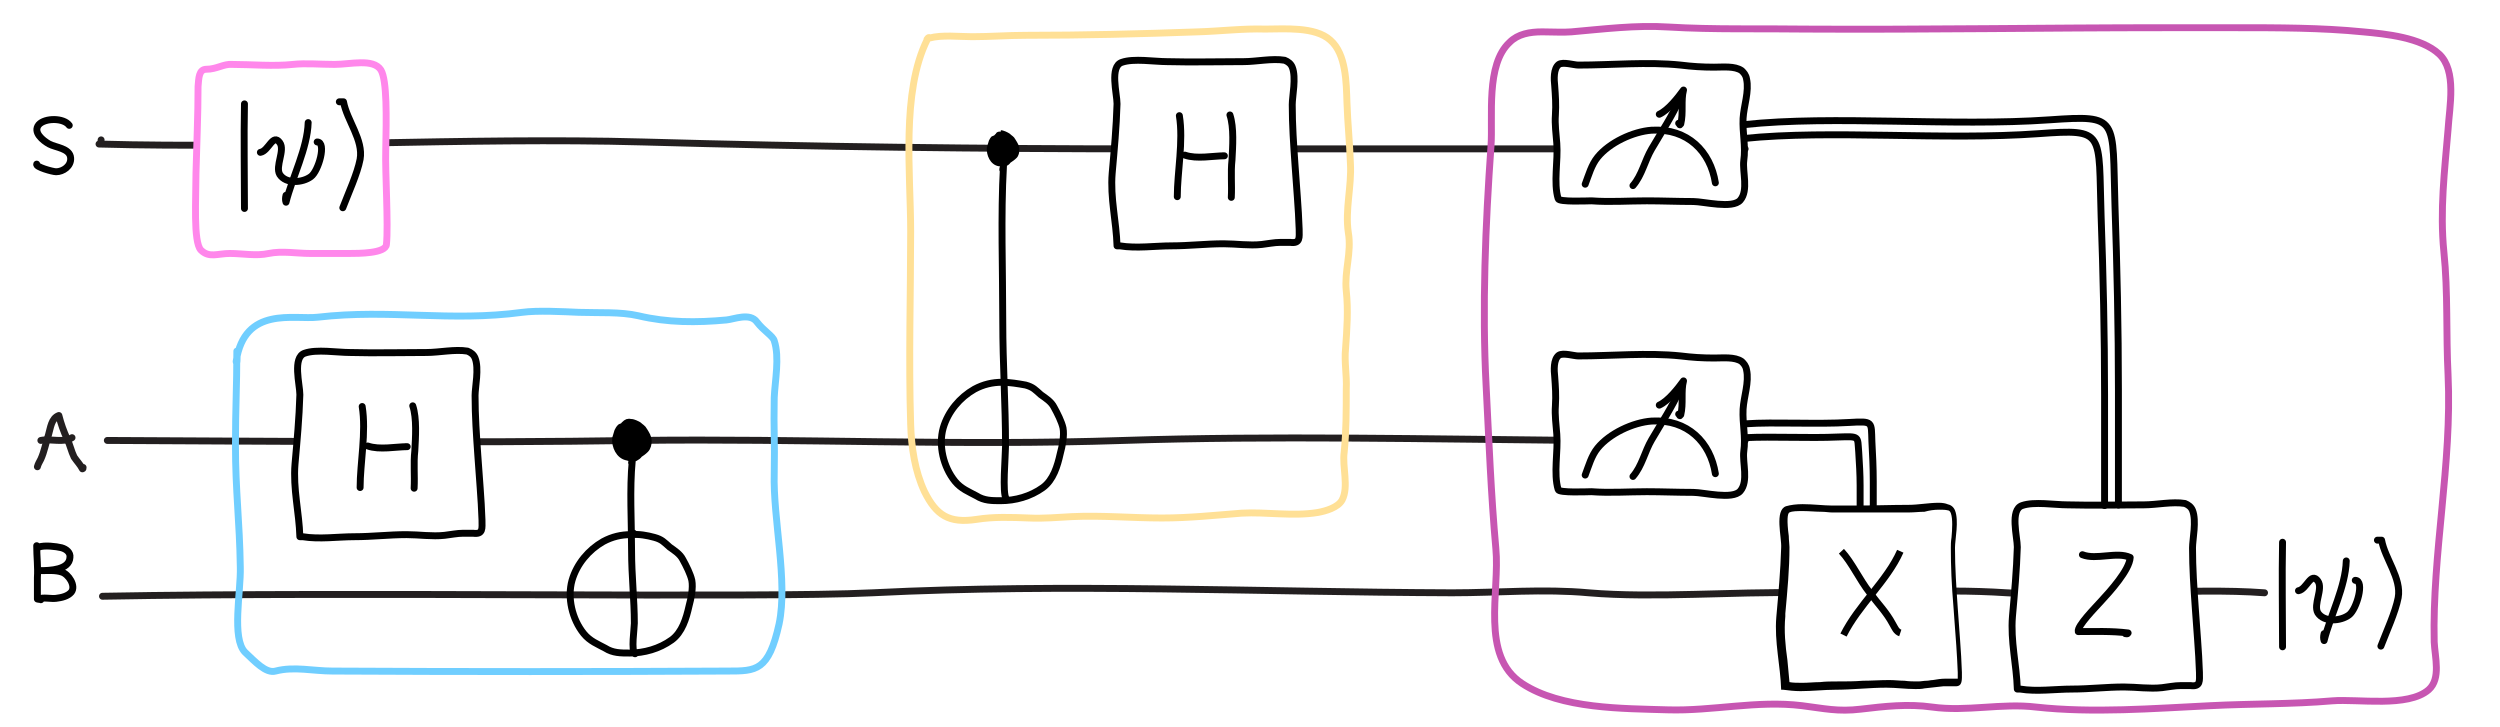 <?xml version="1.0" encoding="utf-8"?>
<!-- Generator: Adobe Illustrator 27.7.0, SVG Export Plug-In . SVG Version: 6.00 Build 0)  -->
<svg version="1.1" xmlns="http://www.w3.org/2000/svg" xmlns:xlink="http://www.w3.org/1999/xlink" x="0px" y="0px"
	 viewBox="0 0 361 105" style="enable-background:new 0 0 361 105;" xml:space="preserve">
<style type="text/css">
	.st0{fill:#FFFFFF;}
	.st1{fill:none;stroke:#231F20;stroke-linecap:round;stroke-linejoin:round;stroke-miterlimit:10;}
	.st2{fill:none;stroke:#000000;stroke-linecap:round;stroke-linejoin:round;stroke-miterlimit:10;}
	.st3{fill:none;stroke:#70CEFF;stroke-linecap:round;stroke-linejoin:round;stroke-miterlimit:10;}
	.st4{fill:none;stroke:#FFE096;stroke-linecap:round;stroke-linejoin:round;stroke-miterlimit:10;}
	.st5{fill:none;stroke:#C756B2;stroke-linecap:round;stroke-linejoin:round;stroke-miterlimit:10;}
	.st6{fill:#FFFFFF;stroke:#FF87EB;stroke-linecap:round;stroke-linejoin:round;stroke-miterlimit:10;}
	.st7{stroke:#000000;stroke-linecap:round;stroke-linejoin:round;stroke-miterlimit:10;}
	.st8{fill:#FFFFFF;stroke:#000000;stroke-linecap:round;stroke-linejoin:round;stroke-miterlimit:10;}
	.st9{fill:#FFFFFF;stroke:#000000;stroke-miterlimit:10;}
	.st10{fill:none;stroke:#000000;stroke-miterlimit:10;}
</style>
<g id="white_brackground">
	<rect class="st0" width="361" height="105"/>
</g>
<g id="lines_and_labels">
	<path class="st1" d="M252,21.5c-4.4,1-20,0-25.8,0c-19.7,0-40,0-59.6,0c-24.9,0-49-0.3-73.8-1c-25.3-0.7-53.4,1-78.5,0.3
		c0.2,0,0.3-0.3,0.3-0.6"/>
	<path class="st1" d="M15.5,63.6c25.6,0.1,50.8,0.4,76.5,0c23.9-0.3,46.4,0.8,70.2,0c21.4-0.7,44.4-0.2,65.8,0c6.9,0.1,20.4,0,24,0"
		/>
	<path class="st1" d="M14.8,86.1c37-0.7,94.9,0.3,111.2-0.5c27.9-1.4,55.7-0.1,83.7,0c6.6,0,13.2-0.6,19.7,0
		c9.3,0.8,21.4-0.2,30.2,0c11,0.3,19.5-0.7,30.2,0c11.1,0.7,26.7-0.8,37.2,0"/>
	<path class="st1" d="M5.4,67.4c0.1-0.4,0.3-0.7,0.5-1.1C6.4,65.2,6.6,64,7,62.8c0.3-1,0.4-2.4,1.5-2.8c0.3,1.2,0.7,2.3,1.2,3.4
		c0.4,0.8,0.6,1.8,1,2.6c0.4,0.6,0.9,1.1,1.2,1.7c0.1,0,0.1-0.1,0.1-0.2"/>
	<path class="st1" d="M5.9,63.6c1.4-0.3,3.3,0.4,4.5-0.4"/>
	<g>
		<path class="st2" d="M5.3,78.8c0,1.6,0.2,3.1,0.1,4.6c0,1,0,2.1,0,3.1c0-0.1,0-0.1,0-0.2"/>
		<path class="st2" d="M5.6,79c0.8-0.3,2.5-0.1,3.3,0.1c0.7,0.2,1.3,0.7,1.2,1.4c-0.1,1.8-2.9,1.9-4.3,1.9c0.1,0,0.1,0,0.2,0
			c0.9,0,2-0.1,2.9,0.2c1,0.3,2.1,2,1.4,2.9c-0.5,0.6-1.4,0.8-2.2,0.9c-0.7,0.1-1.9-0.2-2.5,0.1c0.1,0.1,0.2,0,0.3,0.1"/>
	</g>
	<path class="st2" d="M10,18.1c-0.8-1.1-3.5-1.1-4.4-0.1c-0.9,1.1,0.6,2.3,1.5,2.8c0.9,0.5,3,0.6,3.1,2c0.1,1.2-1.1,2-2.1,2
		c-0.5,0-3-0.7-2.8-1.1"/>
</g>
<g id="boxes">
	<path class="st3" d="M34.2,50.7c0,5.2-0.2,8.2-0.2,13.5c0,6.8,0.6,11,0.7,17.7c0.1,3.5-1.3,10.3,0.7,12.3c1.4,1.3,3,3.1,4.4,2.7
		c2.7-0.7,5.4,0,8.2,0c19,0.1,38.1,0.1,57.1,0c4.1,0,5.9,0,7.4-6.8c1.3-6.2-0.9-15.2-0.7-21.8c0.1-4.8-0.1-6,0-10.9
		c0.1-2.4,0.8-5.8,0-8.2c-0.2-0.7-1.5-1.4-2.5-2.7c-1-1.4-3.3-0.4-4.4-0.3c-4.3,0.4-8.5,0.4-12.7-0.6c-2.6-0.6-5.7-0.4-8.6-0.5
		c-2.3-0.1-6-0.3-8.2,0c-10.4,1.4-19.1-0.5-29.5,0.7c-3.4,0.4-10.6-1.7-11.8,6.4C34.2,52.8,34.3,51.9,34.2,50.7z"/>
	<path class="st4" d="M133.9,5.7c-3.8,7.6-2.4,19.4-2.4,27.7c0,9.2-0.3,18.4,0,27.9c0.1,3.3,0.6,6.7,2,9.7c1.7,3.4,3.5,4.6,7.5,4
		c2.5-0.4,5-0.3,7.6-0.2c2.1,0.1,4.2-0.1,6.2-0.2c4.3-0.2,8.7,0.2,13,0.2c3.9,0,7.6-0.4,11.5-0.7c3.6-0.2,7.4,0.5,11-0.1
		c1.1-0.2,2.9-0.7,3.5-1.8c1-1.9,0-4.8,0.3-6.9c0.3-3,0.3-6.1,0.3-9.1c0.1-2-0.3-3.9-0.1-5.9c0.2-2.8,0.4-5.5,0.1-8.3
		c-0.3-2.9,0.8-5.5,0.3-8.4c-0.5-3.3,0.5-6.7,0.3-10c-0.1-3-0.4-5.8-0.5-8.8c-0.1-2.8-0.1-7-2.4-9c-2.2-2-6.7-1.6-9.4-1.6
		c-3.2-0.1-6.4,0.3-9.7,0.4c-8.3,0.3-16.6,0.5-24.9,0.5c-2.6,0-5.1,0.2-7.7,0.2c-1.9,0-4.4-0.3-6.2,0.2
		C134.2,5.2,133.7,5.8,133.9,5.7z"/>
	<path class="st5" d="M222.7,4.6c-1.8,0-3.5,0.3-4.7,1.5c-3.5,3.2-2.4,10.8-2.7,15c-0.8,11.3-1.3,23.3-0.7,34.7
		c0.4,7.8,0.7,15.6,1.4,23.4c0.6,6.2-2.3,15.5,3.8,19.5c5.6,3.7,14.6,3.6,21,3.8c6.5,0.2,12.9-1.4,19.4-0.6c3.2,0.4,5.2,0.9,8.5,0.5
		c3.4-0.4,6.8-0.8,10.3-0.3c5,0.7,10-0.6,15,0c8.2,0.9,16.9,0.2,25.2-0.2c5.9-0.3,11.8-0.2,17.6-0.7c3.7-0.3,10.9,1,13.9-1.6
		c1.8-1.6,0.9-4.7,0.8-6.9c-0.3-12.8,2.6-25.7,2-38.6c-0.3-5.8,0-11.9-0.6-17.7c-0.6-6,0.1-11.7,0.6-17.7c0.2-3.3,1.3-8.5-1.3-10.9
		c-2.6-2.4-7.7-2.9-11-3.2C335.2,4,328.9,4,322.7,4c-3.3,0-6.7,0-10,0c-17.2,0-34.6,0.3-51.9,0.2c-6.6-0.1-13.3,0.1-19.9-0.3
		c-4.7-0.3-9.4,0.3-14,0.7C225.7,4.7,224.2,4.6,222.7,4.6z"/>
	<path class="st6" d="M29.8,10c-1.1,0-1.1,1.3-1.2,2.5c0,4.1-0.2,8.4-0.3,12.5c0,3.7-0.4,9.9,0.7,11.1c1.2,1.2,2.4,0.5,4.2,0.5
		c1.8,0,3.8,0.4,5.6,0c1.9-0.4,4.1,0,6,0c1.9,0,3.7,0,5.6,0c1.4,0,5.3,0,5.4-1.3c0.3-2.8-0.2-10.6-0.1-13.6
		c0.1-4.7,0.2-10.1-0.7-11.6c-1.1-1.7-4.4-0.8-6.7-0.8c-2.1,0-4.1-0.2-6,0c-2.8,0.3-6,0-8.8,0C32.3,9.2,31.3,10,29.8,10z"/>
</g>
<g id="gates_and_stuff">
	<path class="st7" d="M90.1,61.4c-0.1,0.2-0.3,0.2-0.5,0.3c-0.2,0.2-0.3,0.4-0.4,0.6c-0.1,0.3-0.2,0.7-0.3,1
		c-0.1,1.1,0.5,2.5,1.7,2.7c0.3,0.1,0.8,0.2,1.1,0.1c0.2-0.1,0.5-0.3,0.6-0.5c0.3-0.2,0.6-0.4,0.9-0.7c0.3-0.3,0.4-0.8,0.4-1.2
		c0-0.6-0.3-1-0.6-1.5c-0.2-0.4-0.5-0.5-0.8-0.8C92,61.3,91.5,61,91.1,61c-0.4-0.1-0.6,0-0.9,0.3C90.2,61.3,90.2,61.3,90.1,61.4z"/>
	<path class="st2" d="M91.2,66.8c0-0.1,0.1-0.2,0.1-0.3c-0.4,4.2-0.1,8.7-0.1,13.1c0,3.5,0.4,7,0.4,10.4c0,0.8-0.5,4,0.1,4.4"/>
	<path class="st2" d="M91.1,77.2c-1.4,0-2.7,0.3-4,1c-2.1,1.2-3.8,3.2-4.5,5.6c-0.7,2.5,0,5.6,1.7,7.7c0.9,1.1,2,1.5,3.1,2.1
		c1.1,0.7,2.2,0.7,3.5,0.7c2.1,0,4.3-0.6,6.1-1.9c1.5-1.1,2.1-3.1,2.5-4.9c0.3-1.1,0.6-2.6,0.4-3.7c-0.2-0.9-0.8-2.1-1.3-3
		c-0.4-0.8-1.2-1.3-1.9-1.8c-0.8-0.7-1.1-1.1-2.2-1.4C93.4,77.3,92.3,77.1,91.1,77.2z"/>
	<path class="st2" d="M91.5,77C91.6,76.9,91.6,76.9,91.5,77"/>
	<path class="st8" d="M68.6,51.7c0.6,1.5,0,4.2,0,5.4c0,3,0.2,5.8,0.4,8.7c0.2,3.1,0.5,6.2,0.6,9.3c0,1.2,0.2,2.1-1.3,1.9
		c0.5,0-1.1,0-1.4,0c-0.9,0-1.8,0.2-2.7,0.3c-1.8,0.2-3.7-0.1-5.5-0.1c-2.5,0-5,0.3-7.5,0.3c-2.4,0-5.1,0.4-7.5,0
		c-0.1,0-0.3,0-0.4,0c-0.1-3.5-1-6.9-0.7-10.5c0.3-3.4,0.6-6.6,0.7-10c0-1.5-1.1-5.4,0.7-6c1.7-0.6,4.7-0.1,6.5-0.1
		c3.7,0.1,7.4,0,11.1,0c1.8,0,4.1-0.5,5.9-0.2C68,50.9,68.4,51.2,68.6,51.7z"/>
	<path class="st2" d="M52.3,58.7c0.6,3.7-0.3,8.2-0.3,11.7"/>
	<path class="st2" d="M59.6,58.6c0.6,1.8,0.4,4.6,0.3,6.5c-0.2,1.8,0,3.6-0.1,5.4"/>
	<path class="st2" d="M53.1,64.4c1.7,0.6,4.1,0.1,5.7,0.1c-0.1,0-0.2,0-0.3,0"/>
	<g>
		<path class="st8" d="M186.6,9.7c0.6,1.5,0,4.2,0,5.4c0,3,0.2,5.8,0.4,8.7c0.2,3.1,0.5,6.2,0.6,9.3c0,1.2,0.2,2.1-1.3,1.9
			c0.5,0-1.1,0-1.4,0c-0.9,0-1.8,0.2-2.7,0.3c-1.8,0.2-3.7-0.1-5.5-0.1c-2.5,0-5,0.3-7.5,0.3c-2.4,0-5.1,0.4-7.5,0
			c-0.1,0-0.3,0-0.4,0c-0.1-3.5-1-6.9-0.7-10.5c0.3-3.4,0.6-6.6,0.7-10c0-1.5-1.1-5.4,0.7-6c1.7-0.6,4.7-0.1,6.5-0.1
			c3.7,0.1,7.4,0,11.1,0c1.8,0,4.1-0.5,5.9-0.2C186,8.9,186.4,9.2,186.6,9.7z"/>
		<path class="st8" d="M170.3,16.7c0.6,3.7-0.3,8.2-0.3,11.7"/>
		<path class="st8" d="M177.6,16.6c0.6,1.8,0.4,4.6,0.3,6.5c-0.2,1.8,0,3.6-0.1,5.4"/>
		<path class="st8" d="M171.1,22.4c1.7,0.6,4.1,0.1,5.7,0.1c-0.1,0-0.2,0-0.3,0"/>
	</g>
	<g>
		<path d="M145,23.8c-0.1,0-0.3,0-0.5-0.1c-0.1,0-0.2,0-0.3-0.1c-0.9-0.1-1.4-1.3-1.3-2.2c0-0.3,0.1-0.6,0.2-0.9
			c0.1-0.2,0.2-0.3,0.3-0.4c0,0,0.1,0,0.1-0.1c0.1-0.1,0.3-0.1,0.4-0.3l0.1,0l0.2-0.2l-0.1,0.1c0.1-0.1,0.2-0.1,0.3-0.1
			c0,0,0.1,0,0.1,0c0.3,0.1,0.8,0.3,1.1,0.5c0.3,0.2,0.5,0.3,0.7,0.6l0.1,0.1c0.3,0.4,0.5,0.7,0.4,1.1c0,0.3-0.1,0.7-0.3,0.9
			c-0.2,0.2-0.4,0.3-0.6,0.5l-0.2,0.2l-0.2,0.1c-0.1,0.1-0.3,0.2-0.4,0.3C145.1,23.8,145.1,23.8,145,23.8z"/>
		<path d="M144.5,20c0.2,0,0.6,0.2,0.9,0.4c0.3,0.2,0.4,0.3,0.5,0.5L146,21c0.2,0.4,0.4,0.6,0.4,0.8c0,0.2-0.1,0.4-0.2,0.5
			c-0.1,0.1-0.3,0.3-0.5,0.4c-0.1,0.1-0.2,0.1-0.3,0.2c-0.1,0-0.1,0.1-0.2,0.2c-0.1,0-0.2,0.1-0.2,0.2c-0.1,0-0.2,0-0.3-0.1
			c-0.1,0-0.2,0-0.3-0.1c-0.7-0.1-0.9-1-0.9-1.6c0-0.2,0.1-0.5,0.2-0.8c0.1-0.2,0.1-0.2,0.1-0.2c0,0,0,0,0,0c0,0,0,0,0.1,0
			c0.1-0.1,0.3-0.2,0.5-0.4L144.5,20 M144.4,19c-0.3,0-0.5,0.1-0.6,0.3c0,0.1,0,0-0.1,0.1c-0.1,0.2-0.3,0.2-0.5,0.3
			c-0.2,0.2-0.3,0.4-0.4,0.6c-0.1,0.3-0.2,0.7-0.3,1c-0.1,1.1,0.5,2.5,1.7,2.7c0.2,0,0.5,0.1,0.8,0.1c0.1,0,0.2,0,0.3-0.1
			c0.2-0.1,0.5-0.3,0.6-0.5c0.3-0.2,0.6-0.4,0.9-0.7c0.3-0.3,0.4-0.8,0.4-1.2c0-0.6-0.3-1-0.6-1.5c-0.2-0.4-0.5-0.5-0.8-0.8
			c-0.3-0.2-0.9-0.5-1.3-0.5C144.6,19,144.5,19,144.4,19L144.4,19z"/>
	</g>
	<path class="st2" d="M144.8,24.5c0-0.2,0.1-0.3,0.1-0.5c-0.4,7.1-0.1,15-0.1,22.5c0,6,0.4,11.9,0.4,17.9c0,1.4-0.5,6.9,0.1,7.6"/>
	<path class="st2" d="M144.7,55.2c-1.4,0-2.7,0.3-4,1c-2.1,1.2-3.8,3.2-4.5,5.6c-0.7,2.5,0,5.6,1.7,7.7c0.9,1.1,2,1.5,3.1,2.1
		c1.1,0.7,2.2,0.7,3.5,0.7c2.1,0,4.3-0.6,6.1-1.9c1.5-1.1,2.1-3.1,2.5-4.9c0.3-1.1,0.6-2.6,0.4-3.7c-0.2-0.9-0.8-2.1-1.3-3
		c-0.4-0.8-1.2-1.3-1.9-1.8c-0.8-0.7-1.1-1.1-2.2-1.4C147,55.4,145.8,55.2,144.7,55.2z"/>
	<g>
		<path class="st8" d="M251.5,10.2c0.3,0.3,0.6,0.6,0.7,1.2c0.4,1.8-0.4,3.9-0.5,5.7c-0.1,2.1,0.4,4,0.1,6.1
			c-0.2,1.6,0.7,4.3-0.5,5.7c-1.1,1.3-5.3,0.2-6.8,0.2c-2.3,0-4.5-0.1-6.7-0.1c-2.7,0-5.3,0.2-8,0c-0.5,0-4.7,0.2-4.8-0.3
			c-0.7-2.3,0-5.5-0.2-8c-0.1-1.4-0.3-2.7-0.2-4.1c0.1-1.5,0-2.8-0.1-4.2c-0.1-0.9-0.2-2.5,0.6-3.1c0.6-0.4,2.2,0.1,2.8,0.1
			c4.8,0,10-0.5,14.8,0c1.6,0.2,3.1,0.3,4.8,0.3C248.8,9.7,250.5,9.5,251.5,10.2z"/>
		<g>
			<path class="st8" d="M228.9,26.6c0.5-1.3,0.9-2.8,1.8-3.9c1.7-2.1,5.1-3.7,7.8-3.9c5.2-0.3,8.5,3.1,9.2,7.6"/>
			<path class="st8" d="M239.6,16.5c1.3-0.6,2.7-2.4,3.5-3.5c-0.4,1.5,0,3.3-0.4,4.9c-0.2,0.3-0.1,0-0.3-0.1"/>
			<path class="st8" d="M242.6,14.2c-1.1,2.5-2.7,4.9-4.1,7.3c-1,1.7-1.4,3.8-2.7,5.3"/>
		</g>
	</g>
	<g>
		<path class="st8" d="M251.5,52.2c0.3,0.3,0.6,0.6,0.7,1.2c0.4,1.8-0.4,3.9-0.5,5.7c-0.1,2.1,0.4,4,0.1,6.1
			c-0.2,1.6,0.7,4.3-0.5,5.7c-1.1,1.3-5.3,0.2-6.8,0.2c-2.3,0-4.5-0.1-6.7-0.1c-2.7,0-5.3,0.2-8,0c-0.5,0-4.7,0.2-4.8-0.3
			c-0.7-2.3,0-5.5-0.2-8c-0.1-1.4-0.3-2.7-0.2-4.1c0.1-1.5,0-2.8-0.1-4.2c-0.1-0.9-0.2-2.5,0.6-3.1c0.6-0.4,2.2,0.1,2.8,0.1
			c4.8,0,10-0.5,14.8,0c1.6,0.2,3.1,0.3,4.8,0.3C248.8,51.7,250.5,51.5,251.5,52.2z"/>
		<g>
			<path class="st8" d="M228.9,68.6c0.5-1.3,0.9-2.8,1.8-3.9c1.7-2.1,5.1-3.7,7.8-3.9c5.2-0.3,8.5,3.1,9.2,7.6"/>
			<path class="st8" d="M239.6,58.5c1.3-0.6,2.7-2.4,3.5-3.5c-0.4,1.5,0,3.3-0.4,4.9c-0.2,0.3-0.1,0-0.3-0.1"/>
			<path class="st8" d="M242.6,56.2c-1.1,2.5-2.7,4.9-4.1,7.3c-1,1.7-1.4,3.8-2.7,5.3"/>
		</g>
	</g>
	<g>
		<path class="st8" d="M35.3,15c-0.1,4.9,0,10.6,0,15.1"/>
		<path class="st2" d="M49,14.7c0.2,0,0.4,0,0.6,0c0.5,2.7,2.9,5.5,2.4,8.3c-0.4,2.1-1.7,4.9-2.5,7"/>
		<path class="st2" d="M37.6,22c1.2-0.2,1.8-2.8,2.8-1.4c0.8,1.1-0.7,3.4,0,4.6c0.9,1.4,3.3,1.2,4.5,0.3c1.1-0.8,2.3-5,0.9-5"/>
		<path class="st2" d="M44.5,17.7c-0.1,3.7-2.3,7.9-3.2,11.5c-0.1-0.3-0.1-0.6,0-1"/>
	</g>
	<g>
		<path class="st8" d="M329.6,78.3c-0.1,4.9,0,10.6,0,15.1"/>
		<path class="st2" d="M343.3,78c0.2,0,0.4,0,0.6,0c0.5,2.7,2.9,5.5,2.4,8.3c-0.4,2.1-1.7,4.9-2.5,7"/>
		<path class="st2" d="M331.9,85.3c1.2-0.2,1.8-2.8,2.8-1.4c0.8,1.1-0.7,3.4,0,4.6c0.9,1.4,3.3,1.2,4.5,0.3c1.1-0.8,2.3-5,0.9-5"/>
		<path class="st2" d="M338.8,81c-0.1,3.7-2.3,7.9-3.2,11.5c-0.1-0.3-0.1-0.6,0-1"/>
	</g>
	<g>
		<g>
			<path class="st0" d="M260.2,99.1c-0.9,0-1.7-0.1-2.4-0.2c0,0,0,0,0,0c-0.1-1.2-0.2-2.4-0.4-3.5c-0.3-2.1-0.5-4.3-0.3-6.4l0-0.4
				c0.3-3.3,0.6-6.3,0.6-9.6c0-0.4-0.1-0.9-0.1-1.6c-0.2-1.5-0.5-3.7,0.5-4c0.5-0.2,1.2-0.3,2.2-0.3c0.9,0,1.8,0.1,2.6,0.1
				c0.6,0,1.1,0.1,1.5,0.1c1.2,0,2.4,0,3.6,0c1.3,0,2.5,0,3.8,0c1.2,0,2.5,0,3.8,0c0.7,0,1.5-0.1,2.2-0.1c0.7-0.1,1.5-0.1,2.2-0.1
				c0.5,0,1,0,1.3,0.1c0.4,0.1,0.6,0.3,0.8,0.6c0.4,0.9,0.2,2.6,0.1,3.8c-0.1,0.6-0.1,1-0.1,1.4c0,2.6,0.1,5.3,0.4,8.8l0.1,1.4
				c0.2,2.6,0.4,5.2,0.5,7.9l0,0.4c0,0.4,0,0.9-0.1,1c0,0-0.1,0.1-0.3,0.1c-0.1,0-0.2,0-0.3,0v0c-0.2,0-0.5,0-0.9,0
				c-0.3,0-0.5,0-0.6,0c-0.6,0-1.2,0.1-1.8,0.2c-0.3,0-0.6,0.1-0.9,0.1c-0.4,0-0.8,0.1-1.2,0.1c-0.7,0-1.4,0-2.1-0.1
				c-0.7,0-1.4-0.1-2.1-0.1c-1.3,0-2.5,0.1-3.8,0.1c-1.2,0.1-2.5,0.1-3.7,0.1l0,0c-0.9,0-1.7,0-2.5,0.1
				C261.9,99.1,261.1,99.1,260.2,99.1z"/>
			<path d="M280,73.6L280,73.6c0.5,0,0.9,0,1.3,0.1c0.1,0,0.3,0.1,0.4,0.4c0.3,0.8,0.2,2.4,0.1,3.5c-0.1,0.6-0.1,1.1-0.1,1.5
				c0,2.6,0.1,5.3,0.4,8.8l0.1,1.4c0.2,2.6,0.4,5.2,0.5,7.8c0,0.1,0,0.3,0,0.4c0,0.2,0,0.4,0,0.5c0,0-0.1,0-0.1,0l0,0
				c-0.3,0-0.6,0-1,0c-0.3,0-0.5,0-0.7,0c-0.6,0-1.2,0.1-1.8,0.2c-0.3,0-0.6,0.1-0.9,0.1c-0.4,0-0.8,0.1-1.2,0.1c-0.7,0-1.3,0-2-0.1
				c-0.7,0-1.4-0.1-2.2-0.1c-1.3,0-2.6,0.1-3.8,0.1c-1.2,0.1-2.4,0.1-3.7,0.1c-0.8,0-1.7,0-2.5,0.1c-0.8,0-1.7,0.1-2.5,0.1
				c-0.7,0-1.4,0-1.9-0.1c-0.1-1.1-0.2-2.1-0.3-3.2c-0.3-2.1-0.5-4.2-0.3-6.3l0-0.4c0.3-3.3,0.6-6.4,0.6-9.6c0-0.4-0.1-1-0.1-1.6
				c-0.3-2.2-0.2-3.3,0.1-3.4c0.4-0.2,1.1-0.2,2-0.2c0.8,0,1.8,0.1,2.6,0.1c0.6,0,1.1,0.1,1.5,0.1c1.1,0,2.3,0,3.6,0
				c1.3,0,2.5,0,3.8,0c1.2,0,2.5,0,3.8,0c0.7,0,1.5-0.1,2.2-0.1C278.6,73.7,279.3,73.6,280,73.6 M280,72.6c-1.5,0-3,0.3-4.4,0.3
				c-2.5,0-5,0.1-7.5,0.1c-1.2,0-2.4,0-3.6,0c-1.1,0-2.7-0.2-4.2-0.2c-0.9,0-1.7,0.1-2.4,0.3c-1.7,0.6-0.6,4.5-0.7,6
				c-0.1,3.4-0.4,6.6-0.7,10c-0.3,3.6,0.6,7,0.7,10.5c0.1,0,0.1,0,0.1,0c0,0,0.1,0,0.1,0c0,0,0.1,0,0.1,0c0.8,0.1,1.6,0.2,2.5,0.2
				c1.7,0,3.4-0.2,5-0.2c0,0,0,0,0,0c0,0,0,0,0,0c2.5,0,4.9-0.3,7.4-0.3c1.4,0,2.8,0.2,4.2,0.2c0.4,0,0.9,0,1.3-0.1
				c0.9-0.1,1.7-0.2,2.7-0.3c0.1,0,0.4,0,0.6,0c0.5,0,1.1,0,0.8,0c0.2,0,0.3,0,0.4,0c1,0,0.9-0.9,0.9-2c-0.1-3.1-0.4-6.2-0.6-9.3
				c-0.2-2.9-0.4-5.8-0.4-8.7c0-1.2,0.6-3.9,0-5.4c-0.2-0.5-0.6-0.8-1.1-0.9C281,72.7,280.5,72.6,280,72.6L280,72.6z"/>
		</g>
		<g>
			<path class="st9" d="M265.9,79.6c1.5,1.6,2.6,4.1,4.1,6c1.1,1.5,2.4,2.8,3.3,4.5c0.3,0.5,0.5,1.1,1.1,1.3"/>
			<path class="st9" d="M266.2,91.7c2.2-4.4,6.3-7.8,8.2-12.1"/>
		</g>
	</g>
	<g>
		<path class="st8" d="M316.6,73.7c0.6,1.5,0,4.2,0,5.4c0,3,0.2,5.8,0.4,8.7c0.2,3.1,0.5,6.2,0.6,9.3c0,1.2,0.2,2.1-1.3,1.9
			c0.5,0-1.1,0-1.4,0c-0.9,0-1.8,0.2-2.7,0.3c-1.8,0.2-3.7-0.1-5.5-0.1c-2.5,0-5,0.3-7.5,0.3c-2.4,0-5.1,0.4-7.5,0
			c-0.1,0-0.3,0-0.4,0c-0.1-3.5-1-6.9-0.7-10.5c0.3-3.4,0.6-6.6,0.7-10c0-1.5-1.1-5.4,0.7-6c1.7-0.6,4.7-0.1,6.5-0.1
			c3.7,0.1,7.4,0,11.1,0c1.8,0,4.1-0.5,5.9-0.2C316,72.9,316.4,73.2,316.6,73.7z"/>
		<path class="st8" d="M300.7,80.1c2,0.8,5-0.5,6.9,0.4c-0.1,1.8-2.9,4.9-4.2,6.3c-0.8,0.9-3.5,3.6-3.3,4.4c2.4,0,4.8-0.1,7.2,0.2
			c-0.1,0.2-0.2,0.1-0.4,0.1"/>
	</g>
	<path class="st10" d="M252,63.2c4-0.2,9.1,0.1,13.5-0.1c3.1-0.1,2.7-0.1,2.9,2.2c0.1,1.6,0.2,3.2,0.2,4.8c0,0.6,0,1.2,0,1.7
		c0,0.3,0,1.6,0,1.2"/>
	<path class="st10" d="M252,61.2c4.4-0.3,10.2,0.1,15.1-0.2c3.4-0.2,3.1-0.1,3.2,2.7c0.1,1.9,0.2,3.8,0.2,5.8c0,0.7,0,1.4,0,2.1
		c0,0.4,0,2,0,1.4"/>
	<path class="st10" d="M251.8,20c12.5-1.3,28.9,0.3,42.6-0.7c9.7-0.7,8.6-0.3,9,11.9c0.3,8.5,0.5,17.1,0.5,25.8c0,3.1,0,6.2,0,9.2
		c0,1.6,0,8.7,0,6.4"/>
	<path class="st10" d="M251.8,18c13-1.4,30,0.3,44.2-0.7c10.1-0.7,9-0.3,9.4,12.3c0.3,8.9,0.5,17.7,0.5,26.7c0,3.2,0,6.4,0,9.6
		c0,1.7,0,9,0,6.6"/>
</g>
</svg>

